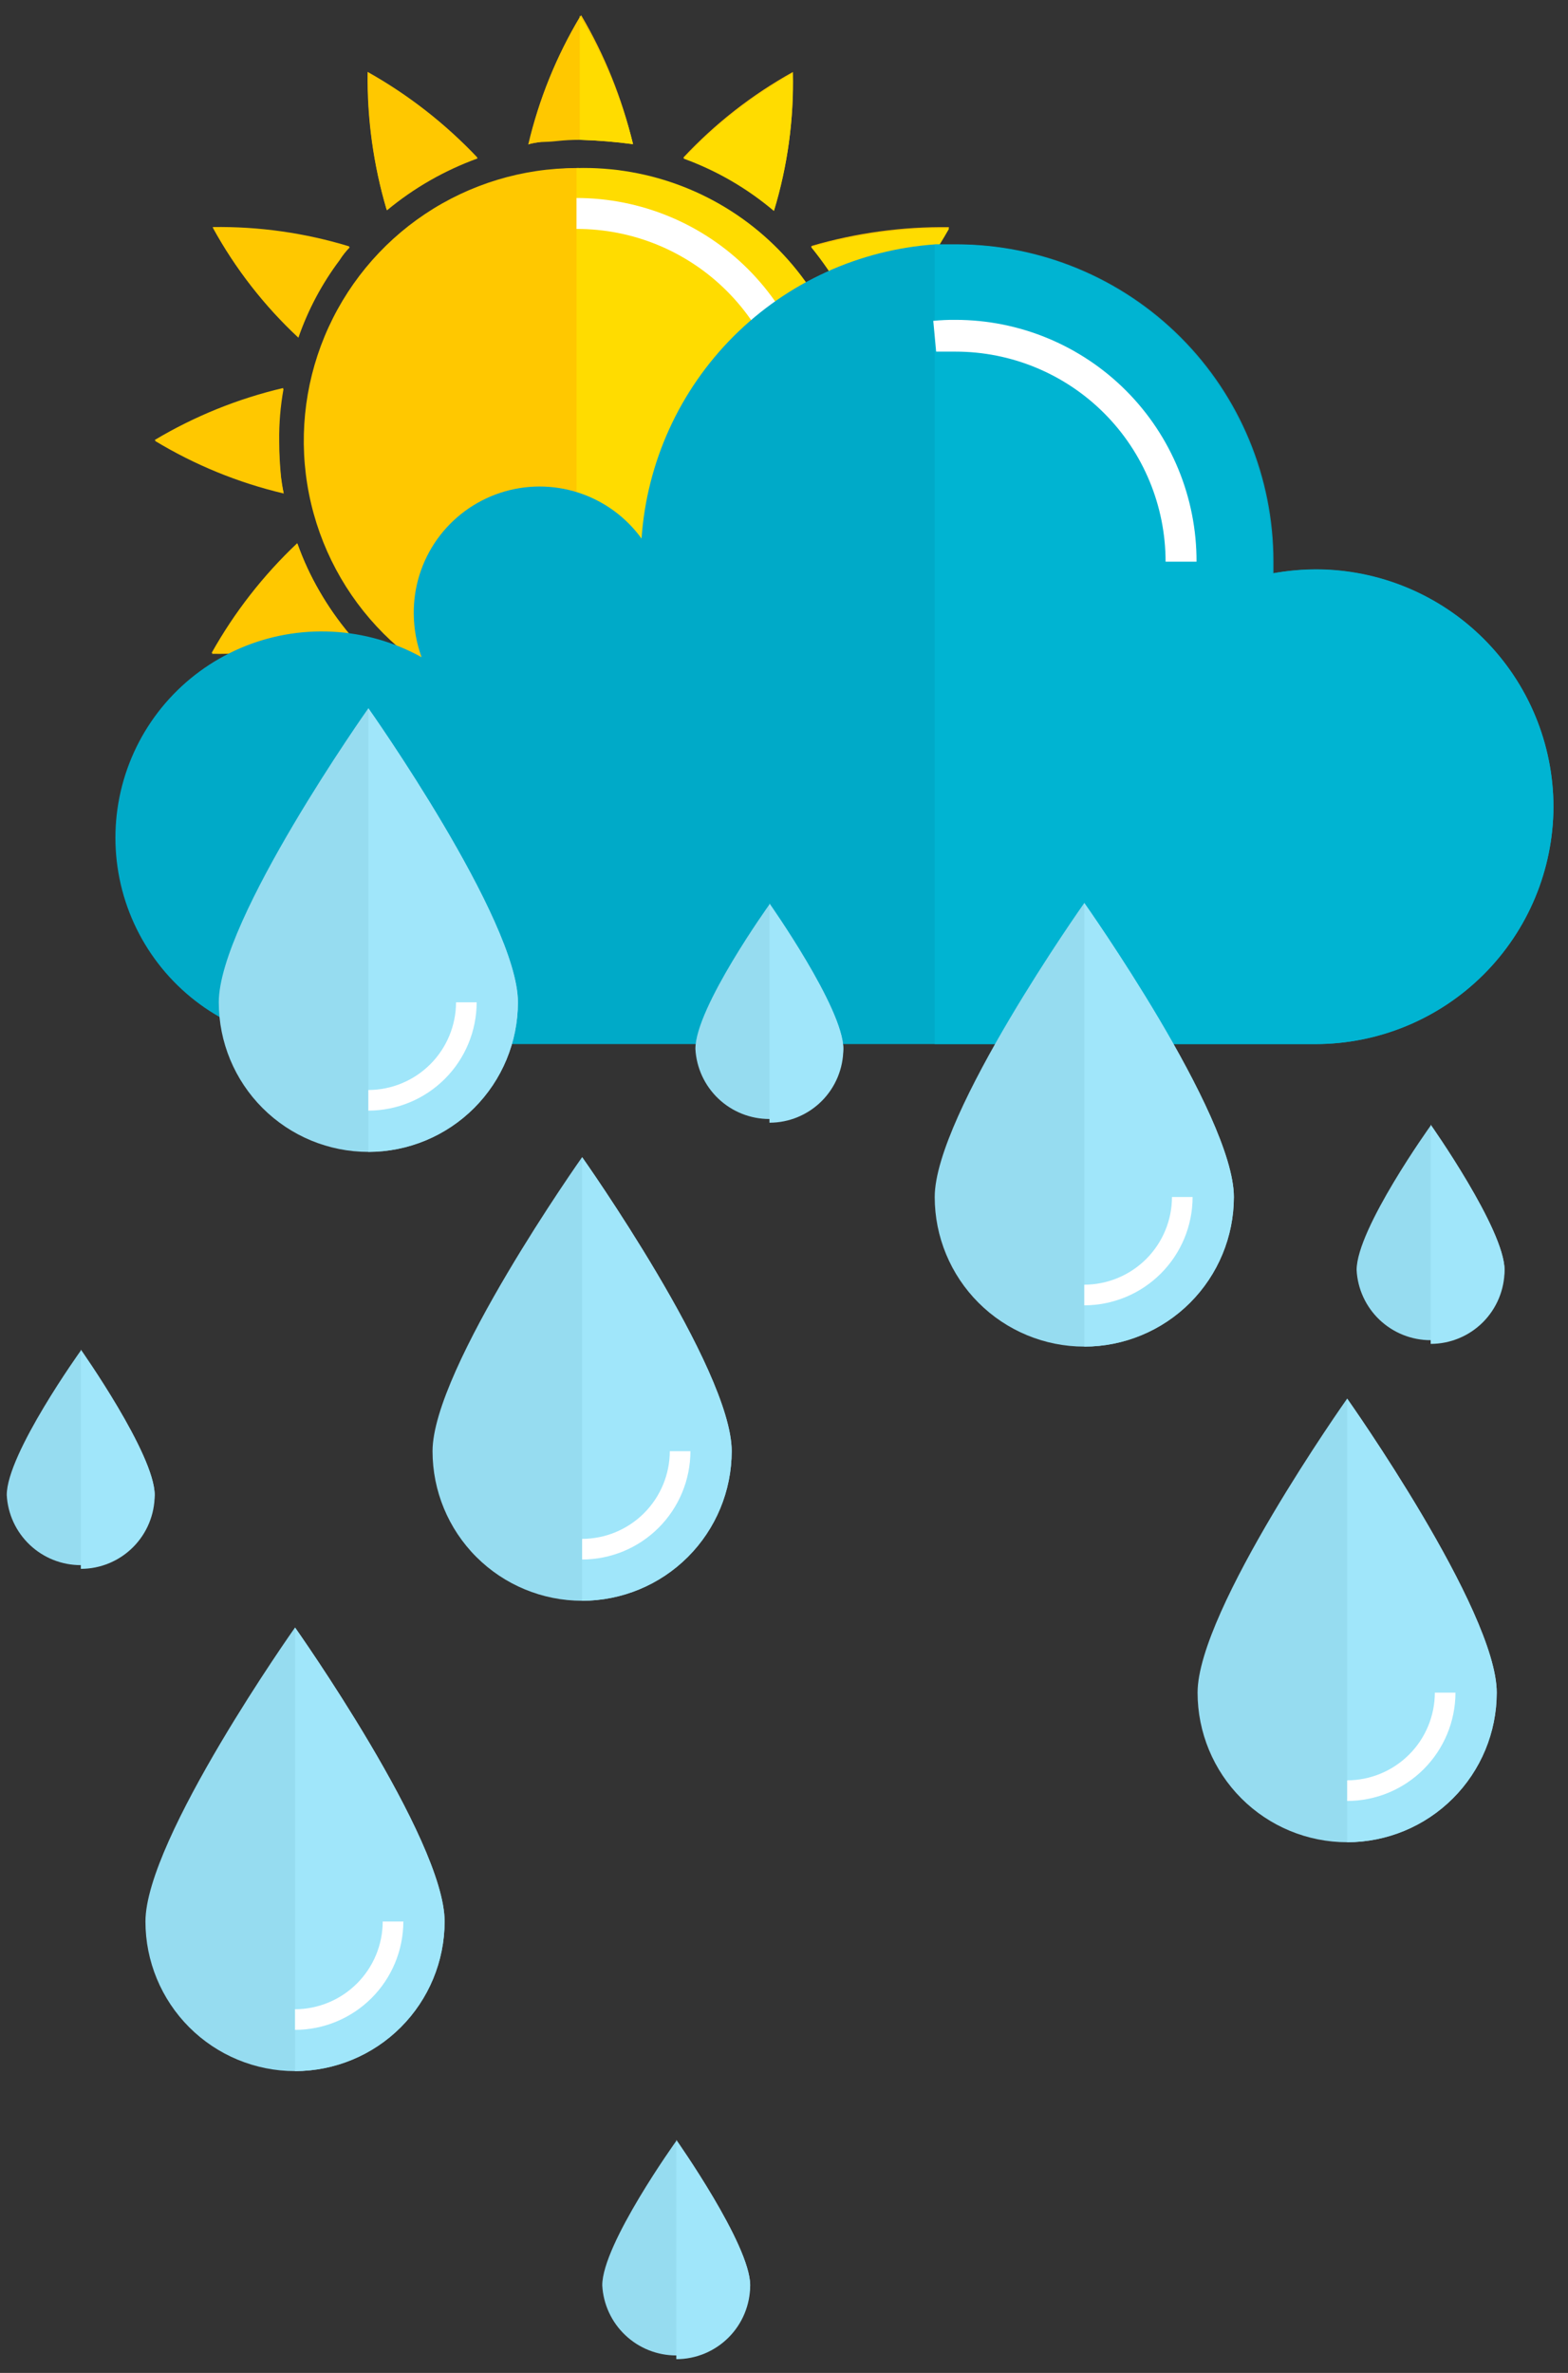 <svg width="76" height="115" viewBox="0 0 76 115" fill="none"
     xmlns="http://www.w3.org/2000/svg">
    <rect x="0" y="0" width="76" height="115" fill="#333333" stroke="none"/>
    <g id="Frame 2">

        <g id="sunCloudRain">
            <g id="sun">
                <path id="Vector"
                      d="M41.164 21.365C41.164 23.98 40.388 26.536 38.936 28.71C37.483 30.884 35.419 32.578 33.003 33.579C30.587 34.58 27.929 34.841 25.365 34.331C22.8 33.821 20.445 32.562 18.596 30.713C16.747 28.864 15.488 26.509 14.978 23.944C14.468 21.38 14.729 18.722 15.73 16.306C16.731 13.891 18.425 11.826 20.599 10.373C22.773 8.921 25.329 8.145 27.944 8.145C29.68 8.144 31.4 8.485 33.004 9.149C34.609 9.813 36.067 10.787 37.295 12.014C38.523 13.242 39.496 14.7 40.16 16.305C40.824 17.909 41.165 19.629 41.164 21.365V21.365Z"
                      fill="#FFC800"/>
                <path id="Vector_2"
                      d="M41.164 21.365C41.164 23.101 40.822 24.82 40.157 26.423C39.493 28.026 38.519 29.483 37.291 30.71C36.063 31.936 34.606 32.909 33.002 33.573C31.398 34.236 29.679 34.577 27.944 34.575V34.575C24.502 34.481 21.233 33.047 18.832 30.579C16.431 28.111 15.087 24.803 15.087 21.36C15.087 17.917 16.431 14.61 18.832 12.142C21.233 9.674 24.502 8.24 27.944 8.145V8.145C31.45 8.145 34.812 9.538 37.292 12.017C39.771 14.497 41.164 17.859 41.164 21.365V21.365Z"
                      fill="#FFC800"/>
                <path id="Vector_3"
                      d="M27.944 34.575V8.145C29.71 8.097 31.468 8.403 33.113 9.045C34.759 9.687 36.26 10.653 37.526 11.885C38.792 13.117 39.799 14.59 40.486 16.217C41.173 17.845 41.527 19.594 41.527 21.36C41.527 23.127 41.173 24.876 40.486 26.503C39.799 28.131 38.792 29.604 37.526 30.836C36.26 32.068 34.759 33.033 33.113 33.676C31.468 34.318 29.71 34.624 27.944 34.575V34.575Z"
                      fill="#FFDC00"/>
                <g id="sunRays">
                    <g id="Group">
                        <path id="Vector_4"
                              d="M39.314 30.72C40.403 29.416 41.259 27.935 41.844 26.34C43.491 27.885 44.885 29.681 45.974 31.66C43.719 31.696 41.471 31.378 39.314 30.72V30.72Z"
                              fill="#FFC800"/>
                        <path id="Vector_5"
                              d="M33.114 35.05C33.919 34.766 34.695 34.407 35.434 33.98C36.172 33.555 36.871 33.066 37.524 32.52C38.165 34.687 38.475 36.939 38.444 39.2C36.465 38.098 34.667 36.698 33.114 35.05V35.05Z"
                              fill="#FFC800"/>
                        <path id="Vector_6"
                              d="M25.557 35.734C26.974 35.979 28.419 36.02 29.847 35.854C30.317 35.794 30.627 35.724 30.627 35.724C30.109 37.917 29.252 40.015 28.087 41.944C26.931 40.015 26.078 37.921 25.557 35.734Z"
                              fill="#FFC800"/>
                        <path id="Vector_7"
                              d="M18.717 32.524C20.017 33.62 21.499 34.48 23.097 35.064C21.556 36.712 19.764 38.106 17.787 39.194C17.744 36.935 18.057 34.684 18.717 32.524V32.524Z"
                              fill="#FFC800"/>
                        <path id="Vector_8"
                              d="M14.407 26.324C14.692 27.125 15.05 27.898 15.477 28.634C15.902 29.372 16.39 30.071 16.937 30.724C14.769 31.365 12.517 31.675 10.257 31.644C11.362 29.67 12.762 27.876 14.407 26.324Z"
                              fill="#FFC800"/>
                        <path id="Vector_9"
                              d="M13.727 18.804C13.575 19.642 13.505 20.492 13.517 21.344C13.518 21.925 13.548 22.506 13.607 23.084C13.667 23.564 13.737 23.874 13.737 23.874C11.537 23.355 9.431 22.494 7.497 21.324C9.432 20.169 11.533 19.319 13.727 18.804V18.804Z"
                              fill="#FFC800"/>
                        <path id="Vector_10"
                              d="M16.937 11.944C16.752 12.133 16.588 12.341 16.447 12.564C15.589 13.706 14.915 14.974 14.447 16.324C12.792 14.782 11.395 12.986 10.307 11.004C12.552 10.969 14.789 11.287 16.937 11.944Z"
                              fill="#FFC800"/>
                        <path id="Vector_11"
                              d="M23.137 7.634C21.535 8.213 20.047 9.065 18.737 10.154C18.096 7.989 17.786 5.741 17.817 3.484C19.79 4.59 21.583 5.99 23.137 7.634V7.634Z"
                              fill="#FFC800"/>
                        <path id="Vector_12"
                              d="M30.667 6.944C29.258 6.719 27.825 6.685 26.407 6.844C25.937 6.914 25.627 6.984 25.627 6.984C26.137 4.779 26.995 2.67 28.167 0.734C29.307 2.667 30.15 4.76 30.667 6.944V6.944Z"
                              fill="#FFC800"/>
                        <path id="Vector_13"
                              d="M37.524 10.16C36.226 9.06 34.743 8.2 33.144 7.62C34.681 5.975 36.465 4.581 38.434 3.49C38.484 5.747 38.177 7.998 37.524 10.16V10.16Z"
                              fill="#FFC800"/>
                        <path id="Vector_14"
                              d="M41.864 16.36C41.577 15.556 41.219 14.78 40.794 14.04C40.363 13.296 39.875 12.587 39.334 11.92C41.499 11.285 43.748 10.978 46.004 11.01C44.903 12.992 43.507 14.796 41.864 16.36Z"
                              fill="#FFC800"/>
                        <path id="Vector_15"
                              d="M42.524 23.92C42.671 23.081 42.741 22.231 42.734 21.38C42.734 20.74 42.654 20.11 42.644 19.63C42.634 19.15 42.514 18.85 42.514 18.85C44.713 19.369 46.818 20.226 48.754 21.39C46.821 22.55 44.719 23.404 42.524 23.92V23.92Z"
                              fill="#FFC800"/>
                    </g>
                    <g id="Group_2">
                        <path id="Vector_16"
                              d="M45.947 31.674C43.692 31.718 41.444 31.404 39.287 30.744C40.38 29.443 41.236 27.96 41.817 26.364C43.464 27.905 44.858 29.698 45.947 31.674V31.674Z"
                              fill="#FFC800"/>
                        <path id="Vector_17"
                              d="M38.407 39.224C36.431 38.121 34.637 36.721 33.087 35.074C33.891 34.792 34.667 34.437 35.407 34.014C36.142 33.581 36.841 33.089 37.497 32.544C38.129 34.713 38.435 36.964 38.407 39.224Z"
                              fill="#FFC800"/>
                        <path id="Vector_18"
                              d="M30.643 35.767C30.134 37.963 29.277 40.063 28.103 41.987C28.103 41.987 28.103 41.987 28.103 41.987C26.948 40.052 26.098 37.95 25.583 35.757C26.422 35.87 27.267 35.941 28.113 35.967C29.023 35.967 29.303 35.887 29.873 35.887C30.443 35.887 30.643 35.767 30.643 35.767Z"
                              fill="#FFC800"/>
                        <path id="Vector_19"
                              d="M18.733 32.567C20.033 33.663 21.516 34.523 23.113 35.107C21.572 36.755 19.78 38.149 17.803 39.237C17.76 36.978 18.074 34.727 18.733 32.567V32.567Z"
                              fill="#FFC800"/>
                        <path id="Vector_20"
                              d="M14.423 26.367C14.708 27.168 15.066 27.941 15.493 28.677C15.918 29.415 16.406 30.114 16.953 30.767C14.785 31.408 12.533 31.718 10.273 31.687C11.378 29.713 12.778 27.919 14.423 26.367Z"
                              fill="#FFC800"/>
                        <path id="Vector_21"
                              d="M13.743 18.847C13.591 19.685 13.521 20.535 13.533 21.387C13.534 21.968 13.564 22.549 13.623 23.127C13.683 23.607 13.753 23.917 13.753 23.917C11.553 23.398 9.447 22.537 7.513 21.367C9.448 20.212 11.549 19.362 13.743 18.847V18.847Z"
                              fill="#FFC800"/>
                        <path id="Vector_22"
                              d="M16.953 11.987C16.768 12.176 16.604 12.384 16.463 12.607C15.605 13.749 14.931 15.017 14.463 16.367C12.809 14.825 11.411 13.029 10.323 11.047C12.569 11.012 14.806 11.33 16.953 11.987Z"
                              fill="#FFC800"/>
                        <path id="Vector_23"
                              d="M23.153 7.677C21.552 8.256 20.063 9.108 18.753 10.197C18.112 8.033 17.802 5.784 17.833 3.527C19.806 4.634 21.599 6.033 23.153 7.677V7.677Z"
                              fill="#FFC800"/>
                        <path id="Vector_24"
                              d="M30.683 6.987C29.827 6.873 28.966 6.803 28.103 6.777C27.223 6.777 26.943 6.867 26.393 6.877C25.843 6.887 25.603 7.007 25.603 7.007C26.115 4.831 26.958 2.747 28.103 0.827V0.757C29.273 2.691 30.143 4.792 30.683 6.987V6.987Z"
                              fill="#FFC800"/>
                        <path id="Vector_25"
                              d="M37.497 10.184C36.199 9.084 34.716 8.224 33.117 7.644C34.656 6.001 36.44 4.608 38.407 3.514C38.462 5.771 38.155 8.023 37.497 10.184Z"
                              fill="#FFC800"/>
                        <path id="Vector_26"
                              d="M45.987 11.064C44.873 13.032 43.475 14.825 41.837 16.384C41.55 15.58 41.192 14.803 40.767 14.064C40.337 13.319 39.849 12.61 39.307 11.944C41.476 11.313 43.728 11.016 45.987 11.064V11.064Z"
                              fill="#FFC800"/>
                        <path id="Vector_27"
                              d="M42.707 21.364C42.707 20.724 42.627 20.104 42.617 19.614C42.607 19.124 42.487 18.834 42.487 18.834C44.683 19.351 46.785 20.208 48.717 21.374C46.791 22.55 44.692 23.417 42.497 23.944C42.646 23.092 42.717 22.228 42.707 21.364V21.364Z"
                              fill="#FFC800"/>
                    </g>
                    <path id="Vector_28"
                          d="M30.683 6.987C29.827 6.873 28.966 6.803 28.103 6.777V0.847V0.777C29.271 2.705 30.141 4.799 30.683 6.987Z"
                          fill="#FFDC00"/>
                    <path id="Vector_29"
                          d="M29.863 35.907C30.333 35.837 30.643 35.767 30.643 35.767C30.135 37.963 29.277 40.063 28.103 41.987V35.987C29.013 35.987 29.293 35.907 29.863 35.907Z"
                          fill="#FFDC00"/>
                    <path id="Vector_30"
                          d="M37.503 32.587C38.138 34.756 38.448 37.007 38.423 39.267C36.448 38.164 34.653 36.765 33.103 35.117C33.907 34.835 34.684 34.48 35.423 34.057C36.155 33.623 36.85 33.132 37.503 32.587V32.587Z"
                          fill="#FFDC00"/>
                    <path id="Vector_31"
                          d="M37.513 10.227C36.215 9.127 34.732 8.267 33.133 7.687C34.672 6.044 36.456 4.651 38.423 3.557C38.478 5.814 38.171 8.066 37.513 10.227Z"
                          fill="#FFDC00"/>
                    <path id="Vector_32"
                          d="M45.963 31.717C43.708 31.761 41.46 31.447 39.303 30.787C40.396 29.486 41.252 28.004 41.833 26.407C43.48 27.949 44.874 29.741 45.963 31.717V31.717Z"
                          fill="#FFDC00"/>
                    <path id="Vector_33"
                          d="M40.783 14.107C40.354 13.362 39.865 12.653 39.323 11.987C41.491 11.346 43.743 11.039 46.003 11.077C44.89 13.045 43.491 14.838 41.853 16.397C41.565 15.603 41.207 14.837 40.783 14.107V14.107Z"
                          fill="#FFDC00"/>
                    <path id="Vector_34"
                          d="M42.723 21.407C42.723 20.767 42.643 20.147 42.633 19.657C42.623 19.167 42.503 18.877 42.503 18.877C44.699 19.394 46.801 20.251 48.733 21.417C46.807 22.593 44.708 23.46 42.513 23.987C42.663 23.135 42.733 22.271 42.723 21.407V21.407Z"
                          fill="#FFDC00"/>
                </g>
                <path id="Vector_35"
                      d="M39.704 21.365H38.244C38.242 20.015 37.975 18.677 37.456 17.43C36.938 16.182 36.179 15.05 35.222 14.096C34.266 13.142 33.13 12.386 31.882 11.871C30.633 11.356 29.295 11.093 27.944 11.095V9.595C31.064 9.598 34.055 10.839 36.26 13.046C38.465 15.253 39.704 18.245 39.704 21.365V21.365Z"
                      fill="white"/>
            </g>
            <path id="Vector_36"
                  d="M75.295 39.1C75.285 42.152 74.066 45.076 71.905 47.231C69.744 49.386 66.817 50.598 63.765 50.6H15.545C14.021 50.593 12.519 50.237 11.153 49.56C9.788 48.884 8.595 47.904 7.666 46.695C6.737 45.487 6.097 44.082 5.794 42.589C5.491 41.095 5.533 39.552 5.918 38.077C6.303 36.602 7.019 35.235 8.013 34.08C9.007 32.924 10.252 32.011 11.652 31.41C13.053 30.809 14.573 30.537 16.095 30.613C17.617 30.689 19.102 31.113 20.435 31.851C20.19 31.181 20.062 30.474 20.055 29.761C20.038 28.465 20.434 27.197 21.185 26.141C21.937 25.085 23.005 24.296 24.235 23.888C25.465 23.48 26.794 23.475 28.027 23.873C29.26 24.27 30.335 25.051 31.095 26.101C31.35 22.402 32.934 18.921 35.555 16.3C38.176 13.679 41.657 12.095 45.355 11.841C45.705 11.841 46.045 11.841 46.355 11.841C50.432 11.841 54.341 13.46 57.224 16.342C60.106 19.225 61.725 23.134 61.725 27.21C61.725 27.401 61.725 27.59 61.725 27.78C62.408 27.657 63.101 27.593 63.795 27.59C66.845 27.596 69.769 28.811 71.925 30.968C74.081 33.126 75.293 36.05 75.295 39.1V39.1Z"
                  fill="#00AAC8"/>
            <path id="Vector_37"
                  d="M75.295 39.1C75.285 42.153 74.066 45.076 71.905 47.231C69.744 49.386 66.817 50.598 63.765 50.6H45.305V11.851C45.655 11.851 45.995 11.851 46.305 11.851C50.382 11.851 54.291 13.47 57.173 16.352C60.056 19.235 61.675 23.144 61.675 27.221C61.675 27.41 61.675 27.601 61.675 27.791C62.358 27.666 63.051 27.603 63.745 27.601C65.259 27.597 66.759 27.891 68.158 28.467C69.558 29.043 70.831 29.889 71.903 30.957C72.976 32.025 73.828 33.294 74.41 34.691C74.992 36.089 75.293 37.587 75.295 39.1V39.1Z"
                  fill="#00B4D2"/>
            <path id="Vector_38"
                  d="M57.995 27.221H56.495C56.495 24.521 55.423 21.931 53.514 20.022C51.605 18.113 49.015 17.041 46.315 17.041C45.995 17.041 45.685 17.041 45.375 17.041L45.235 15.55C45.594 15.514 45.955 15.497 46.315 15.501C47.852 15.502 49.374 15.806 50.793 16.396C52.212 16.986 53.501 17.85 54.586 18.939C55.67 20.027 56.53 21.319 57.115 22.74C57.7 24.161 57.999 25.684 57.995 27.221V27.221Z"
                  fill="white"/>
            <g id="bigRainDrops">
                <g id="bigRainDrop">
                    <path id="Vector_39"
                          d="M59.805 58.011C59.805 59.933 59.041 61.777 57.682 63.137C56.322 64.497 54.478 65.261 52.555 65.261C50.633 65.261 48.788 64.497 47.429 63.137C46.069 61.777 45.305 59.933 45.305 58.011C45.305 54.011 52.555 43.761 52.555 43.761C52.555 43.761 59.805 54.011 59.805 58.011Z"
                          fill="#96DCF0"/>
                    <path id="Vector_40"
                          d="M59.805 58.011C59.803 59.933 59.038 61.775 57.679 63.134C56.32 64.493 54.477 65.258 52.555 65.261V43.761C52.555 43.761 59.805 54.011 59.805 58.011Z"
                          fill="#A0E6FA"/>
                    <path id="Vector_41"
                          d="M52.555 63.261V62.261C53.682 62.258 54.761 61.809 55.558 61.013C56.354 60.216 56.803 59.137 56.805 58.011H57.805C57.803 59.402 57.249 60.736 56.265 61.72C55.281 62.704 53.947 63.258 52.555 63.261V63.261Z"
                          fill="white"/>
                </g>
                <g id="bigRainDrop_2">
                    <path id="Vector_42"
                          d="M25.104 48.575C25.104 50.498 24.34 52.342 22.98 53.701C21.62 55.061 19.776 55.825 17.854 55.825C15.931 55.825 14.087 55.061 12.727 53.701C11.367 52.342 10.604 50.498 10.604 48.575C10.604 44.575 17.854 34.325 17.854 34.325C17.854 34.325 25.104 44.575 25.104 48.575Z"
                          fill="#96DCF0"/>
                    <path id="Vector_43"
                          d="M25.104 48.575C25.101 50.497 24.336 52.339 22.977 53.698C21.618 55.057 19.776 55.822 17.854 55.825V34.325C17.854 34.325 25.104 44.575 25.104 48.575Z"
                          fill="#A0E6FA"/>
                    <path id="Vector_44"
                          d="M17.854 53.825V52.825C18.98 52.822 20.059 52.373 20.856 51.577C21.652 50.781 22.101 49.701 22.104 48.575H23.104C23.101 49.966 22.547 51.3 21.563 52.284C20.579 53.268 19.245 53.822 17.854 53.825V53.825Z"
                          fill="white"/>
                </g>
                <g id="bigRainDrop_3">
                    <path id="Vector_45"
                          d="M35.465 70.329C35.465 72.252 34.701 74.096 33.341 75.456C31.982 76.815 30.137 77.579 28.215 77.579C26.292 77.579 24.448 76.815 23.088 75.456C21.728 74.096 20.965 72.252 20.965 70.329C20.965 66.329 28.215 56.079 28.215 56.079C28.215 56.079 35.465 66.329 35.465 70.329Z"
                          fill="#96DCF0"/>
                    <path id="Vector_46"
                          d="M35.465 70.329C35.462 72.251 34.697 74.094 33.338 75.453C31.979 76.812 30.137 77.577 28.215 77.579V56.079C28.215 56.079 35.465 66.329 35.465 70.329Z"
                          fill="#A0E6FA"/>
                    <path id="Vector_47"
                          d="M28.215 75.579V74.579C29.341 74.577 30.42 74.128 31.217 73.332C32.013 72.535 32.462 71.456 32.465 70.329H33.465C33.462 71.721 32.908 73.055 31.924 74.039C30.94 75.023 29.606 75.577 28.215 75.579V75.579Z"
                          fill="white"/>
                </g>
                <g id="bigRainDrop_4">
                    <path id="Vector_48"
                          d="M72.546 82.031C72.546 83.954 71.782 85.797 70.422 87.157C69.063 88.517 67.219 89.281 65.296 89.281C63.373 89.281 61.529 88.517 60.169 87.157C58.81 85.797 58.046 83.954 58.046 82.031C58.046 78.031 65.296 67.781 65.296 67.781C65.296 67.781 72.546 78.031 72.546 82.031Z"
                          fill="#96DCF0"/>
                    <path id="Vector_49"
                          d="M72.546 82.031C72.543 83.953 71.779 85.795 70.42 87.154C69.061 88.513 67.218 89.278 65.296 89.281V67.781C65.296 67.781 72.546 78.031 72.546 82.031Z"
                          fill="#A0E6FA"/>
                    <path id="Vector_50"
                          d="M65.296 87.281V86.281C66.422 86.278 67.502 85.829 68.298 85.033C69.095 84.237 69.543 83.157 69.546 82.031H70.546C70.543 83.422 69.989 84.756 69.005 85.74C68.021 86.724 66.688 87.278 65.296 87.281V87.281Z"
                          fill="white"/>
                </g>
                <g id="bigRainDrop_5">
                    <path id="Vector_51"
                          d="M21.55 93.124C21.55 95.046 20.786 96.89 19.426 98.25C18.067 99.61 16.223 100.373 14.3 100.373C12.377 100.373 10.533 99.61 9.173 98.25C7.814 96.89 7.05 95.046 7.05 93.124C7.05 89.124 14.3 78.874 14.3 78.874C14.3 78.874 21.55 89.124 21.55 93.124Z"
                          fill="#96DCF0"/>
                    <path id="Vector_52"
                          d="M21.55 93.124C21.547 95.046 20.782 96.888 19.423 98.247C18.064 99.606 16.222 100.371 14.3 100.373V78.874C14.3 78.874 21.55 89.124 21.55 93.124Z"
                          fill="#A0E6FA"/>
                    <path id="Vector_53"
                          d="M14.3 98.374V97.374C15.426 97.371 16.506 96.922 17.302 96.126C18.099 95.329 18.547 94.25 18.55 93.124H19.55C19.547 94.515 18.993 95.849 18.009 96.833C17.025 97.817 15.691 98.371 14.3 98.374V98.374Z"
                          fill="white"/>
                </g>
            </g>
            <g id="smallRainDrops">
                <g id="smallRainDrop">
                    <path id="Vector_54"
                          d="M40.875 50.831C40.827 51.749 40.428 52.613 39.761 53.246C39.094 53.879 38.21 54.231 37.29 54.231C36.371 54.231 35.487 53.879 34.82 53.246C34.153 52.613 33.754 51.749 33.705 50.831C33.705 48.831 37.295 43.831 37.295 43.831C37.295 43.831 40.875 48.851 40.875 50.831Z"
                          fill="#96DCF0"/>
                    <path id="Vector_55"
                          d="M40.875 50.831C40.875 51.78 40.498 52.691 39.827 53.362C39.155 54.033 38.245 54.41 37.295 54.41V43.781C37.295 43.781 40.875 48.85 40.875 50.831Z"
                          fill="#A0E6FA"/>
                </g>
                <g id="smallRainDrop_2">
                    <path id="Vector_56"
                          d="M7.497 72.452C7.448 73.37 7.05 74.234 6.383 74.867C5.716 75.5 4.831 75.852 3.912 75.852C2.993 75.852 2.108 75.5 1.441 74.867C0.774 74.234 0.375 73.37 0.327 72.452C0.327 70.452 3.917 65.452 3.917 65.452C3.917 65.452 7.497 70.472 7.497 72.452Z"
                          fill="#96DCF0"/>
                    <path id="Vector_57"
                          d="M7.497 72.452C7.497 73.401 7.12 74.312 6.448 74.983C5.777 75.655 4.866 76.032 3.917 76.032V65.402C3.917 65.402 7.497 70.472 7.497 72.452Z"
                          fill="#A0E6FA"/>
                </g>
                <g id="smallRainDrop_3">
                    <path id="Vector_58"
                          d="M36.361 110.753C36.312 111.671 35.913 112.535 35.246 113.168C34.579 113.801 33.695 114.153 32.776 114.153C31.856 114.153 30.972 113.801 30.305 113.168C29.638 112.535 29.239 111.671 29.191 110.753C29.191 108.753 32.781 103.753 32.781 103.753C32.781 103.753 36.361 108.773 36.361 110.753Z"
                          fill="#96DCF0"/>
                    <path id="Vector_59"
                          d="M36.361 110.753C36.361 111.702 35.983 112.613 35.312 113.284C34.641 113.955 33.73 114.333 32.781 114.333V103.703C32.781 103.703 36.361 108.773 36.361 110.753Z"
                          fill="#A0E6FA"/>
                </g>
                <g id="smallRainDrop_4">
                    <path id="Vector_60"
                          d="M72.924 61.549C72.875 62.467 72.476 63.332 71.809 63.965C71.142 64.597 70.258 64.95 69.339 64.95C68.419 64.95 67.535 64.597 66.868 63.965C66.201 63.332 65.802 62.467 65.754 61.549C65.754 59.549 69.344 54.549 69.344 54.549C69.344 54.549 72.924 59.569 72.924 61.549Z"
                          fill="#96DCF0"/>
                    <path id="Vector_61"
                          d="M72.924 61.549C72.924 62.499 72.546 63.409 71.875 64.081C71.204 64.752 70.293 65.129 69.344 65.129V54.499C69.344 54.499 72.924 59.569 72.924 61.549Z"
                          fill="#A0E6FA"/>
                </g>
            </g>
        </g>
    </g>
</svg>
